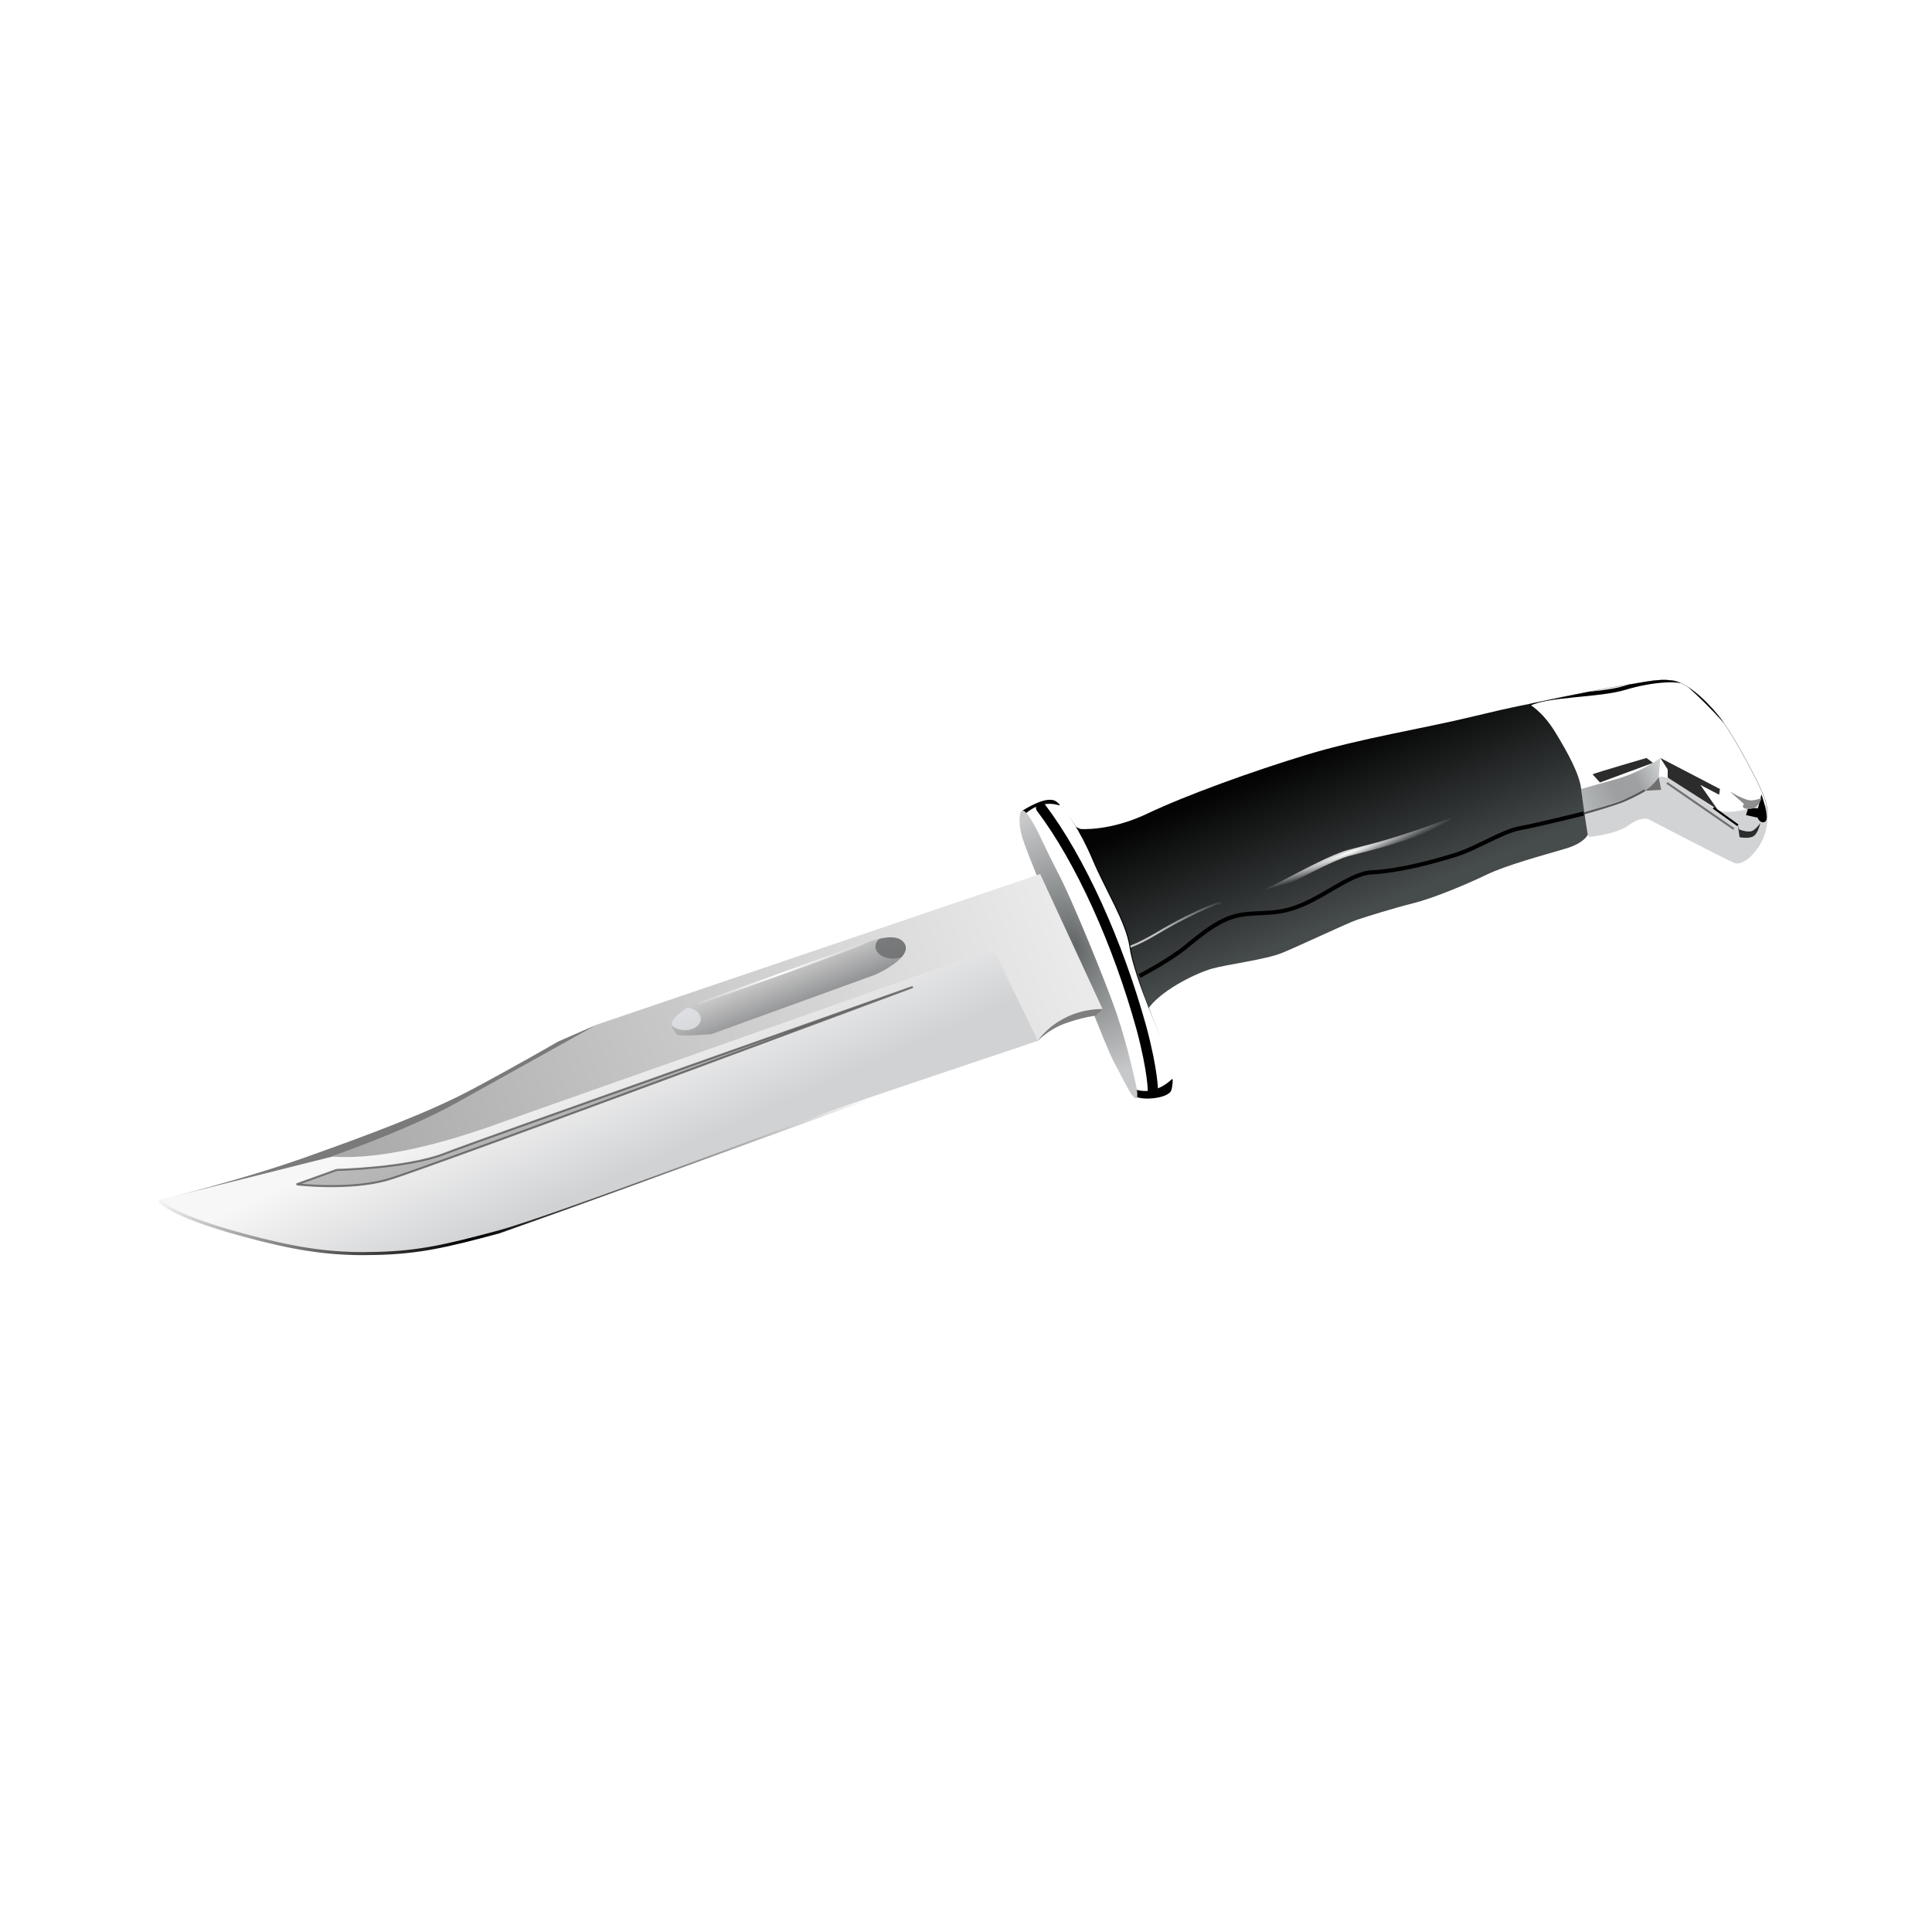 <svg:svg xmlns:dc="http://purl.org/dc/elements/1.1/" xmlns:ns1="http://sodipodi.sourceforge.net/DTD/sodipodi-0.dtd" xmlns:ns2="http://www.inkscape.org/namespaces/inkscape" xmlns:ns3="http://www.w3.org/1999/xlink" xmlns:ns5="http://creativecommons.org/ns#" xmlns:rdf="http://www.w3.org/1999/02/22-rdf-syntax-ns#" xmlns:svg="http://www.w3.org/2000/svg" height="944.174" id="svg2" version="1.1" viewBox="-69.662 -319.985 944.174 944.174" width="944.174" ns1:docname="119.svg.2010_11_21_00_15_54.0.svg" ns2:version="0.48+devel r">
  <svg:defs id="defs6">
    <svg:linearGradient id="linearGradient3983" ns2:collect="always">
      <svg:stop id="stop3985" offset="0" style="stop-color:#ffffff" />
      <svg:stop id="stop3987" offset="1" style="stop-color:#ffffff;stop-opacity:0" />
    </svg:linearGradient>
    <svg:filter color-interpolation-filters="sRGB" id="filter3864" ns2:collect="always">
      <svg:feGaussianBlur id="feGaussianBlur3866" stdDeviation="2.989" ns2:collect="always" />
    </svg:filter>
    <svg:linearGradient gradientUnits="userSpaceOnUse" id="linearGradient3878" x1="94.896" x2="441.98" y1="244.69" y2="115.86" ns2:collect="always">
      <svg:stop id="stop3874" offset="0" style="stop-color:#a9a9a9" />
      <svg:stop id="stop3876" offset="1" style="stop-color:#eaeaea" />
    </svg:linearGradient>
    <svg:linearGradient gradientUnits="userSpaceOnUse" id="linearGradient3888-0" x1="148.62" x2="174.13" y1="224.15" y2="281.27" ns2:collect="always">
      <svg:stop id="stop3884-4" offset="0" style="stop-color:#f7f7f7" />
      <svg:stop id="stop3886-4" offset="1" style="stop-color:#d1d2d4" />
    </svg:linearGradient>
    <svg:radialGradient cx="159.44" cy="421.79" gradientTransform="matrix(.884 -.424 .221 .462 -74.882 157.71)" gradientUnits="userSpaceOnUse" id="radialGradient3892" r="215.76" ns2:collect="always">
      <svg:stop id="stop3888" offset="0" style="stop-color:#000000" />
      <svg:stop id="stop3890" offset="1" style="stop-color:#000000;stop-opacity:0" />
    </svg:radialGradient>
    <svg:linearGradient gradientTransform="matrix(.907 0 0 .854 8.596 64.175)" gradientUnits="userSpaceOnUse" id="linearGradient3938" x1="244.66" x2="245.88" y1="214.96" y2="237.67" ns2:collect="always">
      <svg:stop id="stop3934" offset="0" style="stop-color:#cbcbcb" />
      <svg:stop id="stop3936" offset="1" style="stop-color:#929395" />
    </svg:linearGradient>
    <svg:filter color-interpolation-filters="sRGB" height="2.157" id="filter3960" width="1.82" x="-.41" y="-.578" ns2:collect="always">
      <svg:feGaussianBlur id="feGaussianBlur3962" stdDeviation="2.652" ns2:collect="always" />
    </svg:filter>
    <svg:filter color-interpolation-filters="sRGB" height="2.157" id="filter3964" width="1.82" x="-.41" y="-.578" ns2:collect="always">
      <svg:feGaussianBlur id="feGaussianBlur3966" stdDeviation="2.652" ns2:collect="always" />
    </svg:filter>
    <svg:clipPath clipPathUnits="userSpaceOnUse" id="clipPath3973">
      <svg:path d="m269.16 171.03 83.232-29.625s15.8-7.336 20.032-0.282c4.232 7.054-14.389 15.236-14.389 15.236l-80.128 29.061s-16.082 1.411-16.929 0c-0.846-1.411-4.514-4.232-0.846-8.182s9.029-6.207 9.029-6.207z" id="path3975" style="stroke:#000000;stroke-width:1px;fill:none" ns2:connector-curvature="0" />
    </svg:clipPath>
    <svg:radialGradient cx="311.84" cy="156.01" gradientTransform="matrix(1.103 -.395 .124 .346 -51.493 225.21)" gradientUnits="userSpaceOnUse" id="radialGradient3989" r="41.058" ns2:collect="always" ns3:href="#linearGradient3983" />
    <svg:radialGradient cx="456.24" cy="144.49" gradientTransform="matrix(.927 -.375 .863 2.13 -91.302 5.146)" gradientUnits="userSpaceOnUse" id="radialGradient4015" r="28.774" ns2:collect="always">
      <svg:stop id="stop4011" offset="0" style="stop-color:#626667" />
      <svg:stop id="stop4013" offset="1" style="stop-color:#c7c8ca" />
    </svg:radialGradient>
    <svg:filter color-interpolation-filters="sRGB" height="2.115" id="filter4059" width="1.41" x="-.205" y="-.558" ns2:collect="always">
      <svg:feGaussianBlur id="feGaussianBlur4061" stdDeviation="1.825" ns2:collect="always" />
    </svg:filter>
    <svg:clipPath clipPathUnits="userSpaceOnUse" id="clipPath4088">
      <svg:path d="m568.67 347.56c1.294-0.795-2.196-6.625-4.63-12.667-2.435-6.042-15.788-29.371-22.346-41.327-6.557-11.956-23.67-51.413-28.482-58.974-4.812-7.561-6.24-18.138-8.068-20.756-2.849-4.082-18.658-1.369-19.485 3.116-0.768 4.164-0.412 10.118 3.655 18.728 1.187 2.513 18.684 34.621 21.893 49.425 2.575 11.874 13.793 26.627 21.361 41.401 6.674 13.029 14.732 23.339 19.548 26.683 4.815 3.344 15.259-4.835 16.553-5.63z" id="path4090" style="stroke:#000000;fill:none" ns1:nodetypes="zsssssssszz" ns2:connector-curvature="0" />
    </svg:clipPath>
    <svg:radialGradient cx="480.32" cy="134.4" gradientTransform="matrix(.88 -.474 1.47 2.729 -140.16 -2.642)" gradientUnits="userSpaceOnUse" id="radialGradient4113" r="27.409" ns2:collect="always">
      <svg:stop id="stop4109" offset="0" style="stop-color:#000000" />
      <svg:stop id="stop4111" offset="1" style="stop-color:#000000;stop-opacity:0" />
    </svg:radialGradient>
    <svg:linearGradient gradientUnits="userSpaceOnUse" id="linearGradient4700" x1="588.04" x2="557.52" y1="128.85" y2="54.631" ns2:collect="always">
      <svg:stop id="stop4696" offset="0" style="stop-color:#464b4c" />
      <svg:stop id="stop4698" offset="1" style="stop-color:#040404" />
    </svg:linearGradient>
    <svg:filter color-interpolation-filters="sRGB" id="filter4744" ns2:collect="always">
      <svg:feGaussianBlur id="feGaussianBlur4746" stdDeviation="2.223" ns2:collect="always" />
    </svg:filter>
    <svg:radialGradient cx="676.52" cy="69.993" gradientTransform="matrix(.977 -.306 .03 .097 13.533 270.1)" gradientUnits="userSpaceOnUse" id="radialGradient4763" r="25.837" ns2:collect="always" ns3:href="#linearGradient3983" />
    <svg:radialGradient cx="589.57" cy="92.146" gradientTransform="matrix(1.229 -.443 .039 .108 -139.34 348.21)" gradientUnits="userSpaceOnUse" id="radialGradient4786" r="44.394" ns2:collect="always" ns3:href="#linearGradient3983" />
    <svg:radialGradient cx="484.35" cy="130.53" gradientTransform="matrix(2.433 -1.087 .216 .483 -721.87 602.18)" gradientUnits="userSpaceOnUse" id="radialGradient4788" r="18.296" ns2:collect="always" ns3:href="#linearGradient3983" />
    <svg:filter color-interpolation-filters="sRGB" id="filter4800" ns2:collect="always">
      <svg:feGaussianBlur id="feGaussianBlur4802" stdDeviation="1.559" ns2:collect="always" />
    </svg:filter>
    <svg:clipPath clipPathUnits="userSpaceOnUse" id="clipPath3164">
      <svg:path d="m677.52 24.107s29.527-6.384 44.29-8.778c14.763-2.394 18.753-3.591 25.537-2.793 6.783 0.798 15.561 8.379 22.744 17.157 7.182 8.778 23.542 39.103 23.542 43.891 0 4.788 0 11.97-3.99 18.354-3.99 6.384-9.177 9.975-12.369 8.778-3.192-1.197-42.295-21.547-42.295-21.547s-3.591-1.197-9.576 3.192c-5.985 4.389-19.152 5.586-19.152 5.586z" id="path3166" style="stroke:#000000;stroke-width:.1;fill:#ffffff" ns2:connector-curvature="0" />
    </svg:clipPath>
    <svg:linearGradient gradientUnits="userSpaceOnUse" id="linearGradient3967" x1="704.18" x2="742.04" y1="72.472" y2="54.697" ns2:collect="always">
      <svg:stop id="stop3963" offset="0" style="stop-color:#b2b6b7" />
      <svg:stop id="stop3971" offset=".392" style="stop-color:#9e9fa1" />
      <svg:stop id="stop3969" offset=".67" style="stop-color:#9fa0a2" />
      <svg:stop id="stop3965" offset="1" style="stop-color:#cdd1d2" />
    </svg:linearGradient>
  </svg:defs>
  <ns1:namedview bordercolor="#666666" borderopacity="1" gridtolerance="10" guidetolerance="10" id="namedview4" objecttolerance="10" pagecolor="#ffffff" showgrid="false" ns2:current-layer="layer3" ns2:cx="479.73507" ns2:cy="157.73161" ns2:object-nodes="true" ns2:pageopacity="0" ns2:pageshadow="2" ns2:snap-nodes="true" ns2:snap-smooth-nodes="true" ns2:window-height="994" ns2:window-maximized="1" ns2:window-width="1669" ns2:window-x="0" ns2:window-y="27" ns2:zoom="1.7721535" />
  <svg:g id="layer3" ns2:groupmode="layer" ns2:label="poignee">
    <svg:g id="g4042">
      <svg:g id="g3936" transform="translate(-13.566 -92.57)">
        <svg:path d="m691.09 116.68s29.527-6.384 44.29-8.778c14.763-2.394 18.753-3.591 25.537-2.793 6.783 0.798 15.561 8.379 22.744 17.157 7.182 8.778 23.542 39.103 23.542 43.891 0 4.788 0 11.97-3.99 18.354-3.99 6.384-9.177 9.975-12.369 8.778-3.192-1.197-42.295-21.547-42.295-21.547s-3.591-1.197-9.576 3.192c-5.985 4.389-19.152 5.586-19.152 5.586z" id="path4804" style="stroke:#000000;stroke-width:.1;fill:#ffffff" ns2:connector-curvature="0" />
        <svg:path clip-path="url(#clipPath3164)" d="m713.43 94.732 9.975-10.374 10.773-7.182 9.975 7.98s27.931 15.561 34.315 16.758c6.384 1.197 13.981-12.303 16.758-20.749 2.517-7.653-3.192-18.753-10.374-32.719-7.182-13.965-26.734-31.522-29.926-34.315-3.192-2.793-17.157-1.995-30.325 1.995-13.167 3.99-37.906 3.192-47.083 7.98" id="path4792" style="filter:url(#filter4800);stroke:#000000;stroke-width:2;fill:none" transform="translate(13.566 92.57)" ns1:nodetypes="ccccsssssc" ns2:connector-curvature="0" />
      </svg:g>
      <svg:path d="m698.68 77.236s11.174-2.865 25.245-7.932c19.329-6.96 14.174-11.163 20.74-9.282 6.435 1.843 14.769 9.204 23.026 14.759 9.411 6.331 26.645-4.911 26.645-0.123s0 11.97-3.99 18.354c-3.99 6.384-9.177 9.975-12.369 8.778-3.192-1.197-42.295-21.547-42.295-21.547s-3.591-1.197-9.576 3.192c-5.985 4.389-19.152 5.586-19.152 5.586z" id="path3973" style="fill:#d2d3d5" ns1:nodetypes="csssssscscc" ns2:connector-curvature="0" />
      <svg:g id="g3949">
        <svg:path d="m708.64 58.422c1.596-0.798 26.335-7.98 26.335-7.98l3.192 2.394-25.936 9.576z" id="path3162" style="fill:#2c2c2c" ns2:connector-curvature="0" />
        <svg:path d="m741.76 50.442 3.591 5.586v3.99l24.34 15.561-8.379-11.97 9.177 4.788 0.399-2.793z" id="path3164" style="fill:#2c2c2c" ns2:connector-curvature="0" />
        <svg:path d="m767.7 74.781 11.97 8.579" id="path3167" style="stroke:#000000;stroke-width:1px;fill:none" ns2:connector-curvature="0" />
        <svg:path d="m779.67 83.36 0.798 5.786s4.788 0.998 6.983-0.599 3.192-6.384 3.192-6.384-1.197 1.995-3.392 3.591c-2.195 1.596-6.983-0.399-6.983-0.399" id="path3169" style="fill:#2c2c2c" ns2:connector-curvature="0" />
        <svg:path d="m785.05 75.38 4.788 0.2 1.397-5.586s3.392 10.175 1.397 11.172c-1.995 0.998-2.993-1.995-2.993-1.995l-5.387-1.197z" id="path3171" style="stroke:#000000;stroke-width:1px;fill:#000000" ns2:connector-curvature="0" />
        <svg:path d="m791.24 69.993s-1.995 0.998-4.988 1.197c-2.993 0.2-10.574-4.389-10.574-4.389l6.983 6.185s-2.394 2.195 2.394 2.394c4.788 0.2 6.185-5.387 6.185-5.387" id="path3173" style="fill:#8d8d8d" ns2:connector-curvature="0" />
        <svg:path d="m744.95 62.611 32.719 22.544" id="path3943" style="stroke:#717171;stroke-width:1px;fill:none" ns2:connector-curvature="0" />
        <svg:path d="m740.96 59.818-8.778 6.783 9.975-0.599z" id="path3945" style="fill:#6f6f6f" ns2:connector-curvature="0" />
      </svg:g>
      <svg:path d="m703.06 65.604s3.147-0.939 16.408-4.607c13.261-3.668 22.296-10.555 22.296-10.555l-0.798 9.377s-4.287 7.103-13.033 9.643c-8.746 2.539-23.675 8.113-23.675 8.113z" id="path3959" style="fill:url(#linearGradient3967)" ns2:connector-curvature="0" />
      <svg:path d="m704.25 77.574s15.162-4.19 20.549-6.584c5.387-2.394 9.377-4.788 9.377-4.788" id="path3947" style="stroke:#575757;stroke-width:1px;fill:none" ns2:connector-curvature="0" />
      <svg:path d="m651.18 77.574s10.773-1.995 22.744-5.586c11.97-3.591 27.931-9.576 27.931-9.576" id="path4753" style="stroke:url(#radialGradient4763);stroke-width:3;fill:none" ns2:connector-curvature="0" />
    </svg:g>
    <svg:path d="m451.68 82.362 6.783 2.793s14.364 1.197 32.719-7.581c18.354-8.778 51.472-20.749 77.807-28.729 26.335-7.98 56.659-12.768 79.802-18.354 23.143-5.586 28.729-6.384 28.729-6.384s6.384 3.192 12.768 13.566c6.384 10.374 11.97 20.749 12.768 27.931 0.798 7.182 3.192 22.345 3.192 22.345s-1.528 4.044-10.773 6.783c-10.773 3.192-28.715 7.959-38.704 12.768-10.773 5.187-26.335 11.571-35.911 13.965-9.576 2.394-22.345 6.384-27.133 7.98-4.788 1.596-29.128 13.167-37.108 16.359-7.98 3.192-26.227 5.445-33.916 7.581-7.182 1.995-23.143 9.576-30.325 18.354-7.182 8.778-4.19 10.773-4.19 10.773z" id="path4124" style="fill:url(#linearGradient4700)" ns1:nodetypes="ccssscsscssssssscc" ns2:connector-curvature="0" />
    <svg:path d="m487.19 156.98s14.204-7.375 22.345-13.965c8.379-6.783 17.157-14.364 27.532-15.96 10.374-1.596 17.157 0.399 29.527-4.788 12.369-5.187 25.138-15.96 34.714-15.96 12.106-0.731 26.914-4.375 39.901-8.379 10.999-3.392 23.143-11.571 31.921-13.167 8.778-1.596 31.123-7.182 31.123-7.182" id="path4738" style="filter:url(#filter4744);stroke:#000000;stroke-width:2;fill:none" ns1:nodetypes="cszscasc" ns2:connector-curvature="0" />
    <svg:path d="m541.46 117.87s0.798 1.995 15.96-5.985c11.459-6.031 24.804-13.033 31.486-14.893 1.796-0.5 4.003-1.06 6.938-1.795 0.595-0.149 1.22-0.305 1.877-0.469 15.96-3.99 32.32-9.975 42.295-13.566" id="path4751" style="stroke:url(#radialGradient4786);stroke-width:3;fill:none" ns1:nodetypes="cssssc" ns2:connector-curvature="0" />
    <svg:path d="m482.32 142.82s4.878-1.605 13.248-6.589c20.566-12.249 35.031-16.856 30.325-14.364" id="path4749" style="stroke:url(#radialGradient4788);stroke-width:1px;fill:none" ns1:nodetypes="csc" ns2:connector-curvature="0" />
  </svg:g>
  <svg:g id="layer5" ns2:groupmode="layer" ns2:label="garde">
    <svg:g id="g4115">
      <svg:g id="g4092">
        <svg:path d="m501.45 198.13c-1-2.59-17.04-40.31-19.13-55.31-1.67-12.04-11.76-27.59-18.2-42.888-5.67-13.492-12.34-22.382-16.89-26.078" id="path4105" style="stroke:url(#radialGradient4113);fill:none" ns1:nodetypes="cssc" ns2:connector-curvature="0" />
        <svg:path d="m429.7 76.232c-1.35 0.695 1.693 6.771 3.668 12.979 1.975 6.207 13.543 30.471 19.186 42.886 5.643 12.414 19.75 53.043 23.982 60.943 4.232 7.9 4.864 18.555 6.489 21.302 2.535 4.284 18.503 2.763 19.663-1.647 1.078-4.095 1.169-10.058-2.241-18.95-0.995-2.595-16.036-35.924-18.128-50.927-1.677-12.034-11.758-27.586-18.198-42.886-5.679-13.492-12.942-24.378-17.493-28.073-4.551-3.696-15.578 3.678-16.929 4.373z" id="path4007-2" style="fill:#ffffff" ns1:nodetypes="zsssssssszz" ns2:connector-curvature="0" />
        <svg:path clip-path="url(#clipPath4088)" d="m483.8 220.82s8.579-10.973 21.347-6.983m65.737 131.61s-7.732 11.585-20.764 8.563" id="path4053" style="filter:url(#filter4059);stroke:#000000;stroke-width:5;fill:none" transform="matrix(-.997 -.075 .075 -.997 970.73 465.43)" ns2:connector-curvature="0" />
        <svg:path d="m429.7 76.232c-1.35 0.695-1.693 7.054 0.282 13.261 1.975 6.207 11.85 30.754 17.493 43.168 5.643 12.414 22.854 58.121 27.086 66.021 4.232 7.9 6.649 13.033 8.464 15.659 3.315 4.796 3.245 1.411 3.033-0.846-0.259-2.767-4.726-22.571-9.945-37.948-4.827-14.22-21.584-55.3-28.355-68.278-6.771-12.979-8.992-18.735-11.85-23.841-2.858-5.106-4.857-7.89-6.207-7.195z" id="path4007" style="fill:url(#radialGradient4015)" ns1:nodetypes="zssssssszz" ns2:connector-curvature="0" />
        <svg:path d="m439.11 74.781c19.092 25.196 37.58 66.054 49.078 107.73 5.623 21.043 5.586 30.724 5.586 30.724" id="path4051" style="stroke-linejoin:round;stroke:#000000;stroke-linecap:round;stroke-width:5;fill:none" ns1:nodetypes="ccc" ns2:connector-curvature="0" />
        <svg:path d="m429.7 76.232c-1.35 0.695 1.693 6.771 3.668 12.979 1.975 6.207 13.543 30.471 19.186 42.886 5.643 12.414 19.75 53.043 23.982 60.943 4.232 7.9 4.864 18.555 6.489 21.302 2.535 4.284 18.503 2.763 19.663-1.647 1.078-4.095 1.169-10.058-2.241-18.95-0.995-2.595-16.036-35.924-18.128-50.927-1.677-12.034-11.758-27.586-18.198-42.886-5.679-13.492-12.942-24.378-17.493-28.073-4.551-3.696-15.578 3.678-16.929 4.373z" id="path4065" style="fill:none" ns1:nodetypes="zsssssssszz" ns2:connector-curvature="0" />
      </svg:g>
    </svg:g>
  </svg:g>
  <svg:g id="layer4" ns2:groupmode="layer" ns2:label="lame">
    <svg:g id="g3918">
      <svg:g id="g3903">
        <svg:path d="m437.55 188.66s4.955-5.349 12.936-8.341c7.98-2.993 15.362-3.99 15.362-3.99l3.312-3.196s-16.28-8.176-17.876-8.176-13.566 12.968-13.566 12.968z" id="path3901" style="fill:#7e7e7e" ns2:connector-curvature="0" />
        <svg:g id="g3894">
          <svg:path d="m9.019 266.26s3.733 7.527 49.21 18.896c22.182 5.546 37.588 7.211 56.565 6.655 20.08-0.589 32.719-3.327 59.338-10.537 87.918-30.972 169.84-62.541 258.23-92.212" id="path3116" style="color:#000000;stroke:url(#radialGradient3892);stroke-width:3;fill:none" ns1:nodetypes="csacc" ns2:connector-curvature="0" />
          <svg:path d="m9.019 266.26s3.733 7.527 49.21 18.896c22.182 5.546 37.588 7.211 56.565 6.655 20.08-0.589 32.719-3.327 59.338-10.537 26.619-7.209 150.29-54.347 166.37-59.892 16.082-5.546 97.048-32.719 97.048-32.719l6.655-38.265-35.492-19.964-260.09 93.72-56.565 21.073z" id="path3880" style="color:#000000;fill:url(#linearGradient3888-0)" ns1:nodetypes="csasscccccc" ns2:connector-curvature="0" />
          <svg:path d="m94.896 251.75-19.607 7.058s25.881 3.137 44.703-2.353 256.45-94.112 256.45-94.112-210.97 74.505-229.01 81.563c-18.038 7.058-52.546 7.843-52.546 7.843z" id="path3094" style="opacity:.697;filter:url(#filter3864);stroke:#000000;stroke-width:1px;fill:#7a7a7a" ns2:connector-curvature="0" />
          <svg:path d="m9.019 266.26s38.821-9.411 69.799-20.391 60.388-21.959 81.171-32.939 43.135-23.92 43.135-23.92l18.822-8.235s-30.586 19.607-45.879 28.234c-15.293 8.627-71.76 33.331-81.171 35.684-9.411 2.353-85.877 21.567-85.877 21.567z" id="path3868" style="fill:#7a7a7a" ns2:connector-curvature="0" />
          <svg:path d="m92.057 245.23s37.155-12.755 61.001-26.064 68.889-38.389 68.889-38.389l216.71-73.632 30.501 65.992s-8.696-0.373-17.469 3.882c-10.158 4.928-14.141 11.646-14.141 11.646l-20.52-42.16s-2.773-2.773-12.755 1.109c-9.982 3.882-209.07 73.756-227.37 80.411-18.3 6.655-55.456 19.41-84.847 17.191z" id="path3870" style="fill:url(#linearGradient3878)" ns1:nodetypes="cscccsccssc" ns2:connector-curvature="0" />
        </svg:g>
      </svg:g>
    </svg:g>
  </svg:g>
  <svg:g id="layer2" ns2:groupmode="layer" ns2:label="travail">
    <svg:g clip-path="url(#clipPath3973)" id="g3968">
      <svg:rect height="19.274" id="rect3930" style="color:#000000;fill:url(#linearGradient3938)" transform="matrix(.945 -.328 .373 .928 0 0)" width="128.18" x="168.57" y="247.66" />
      <svg:path d="m270.01 183.59a7.759 5.502 0 1 1 -15.518 0 7.759 5.502 0 1 1 15.518 0z" id="path3954" style="opacity:.885;color:#000000;filter:url(#filter3960);fill:#e4e5e8" transform="translate(2.821 -5.643)" ns1:cx="262.25156" ns1:cy="183.58762" ns1:rx="7.7589216" ns1:ry="5.501781" ns1:type="arc" />
      <svg:path d="m270.01 183.59a7.759 5.502 0 1 1 -15.518 0 7.759 5.502 0 1 1 15.518 0z" id="path3940" style="opacity:.908;color:#000000;filter:url(#filter3964);fill:#6c6d6e" transform="matrix(1.1 0 0 1.071 78.224 -54.03)" ns1:cx="262.25156" ns1:cy="183.58762" ns1:rx="7.7589216" ns1:ry="5.501781" ns1:type="arc" />
    </svg:g>
    <svg:path d="m271.28 170.61 81.116-29.202" id="path3981" style="stroke:url(#radialGradient3989);stroke-width:1px;fill:none" ns2:connector-curvature="0" />
  </svg:g>
</svg:svg>